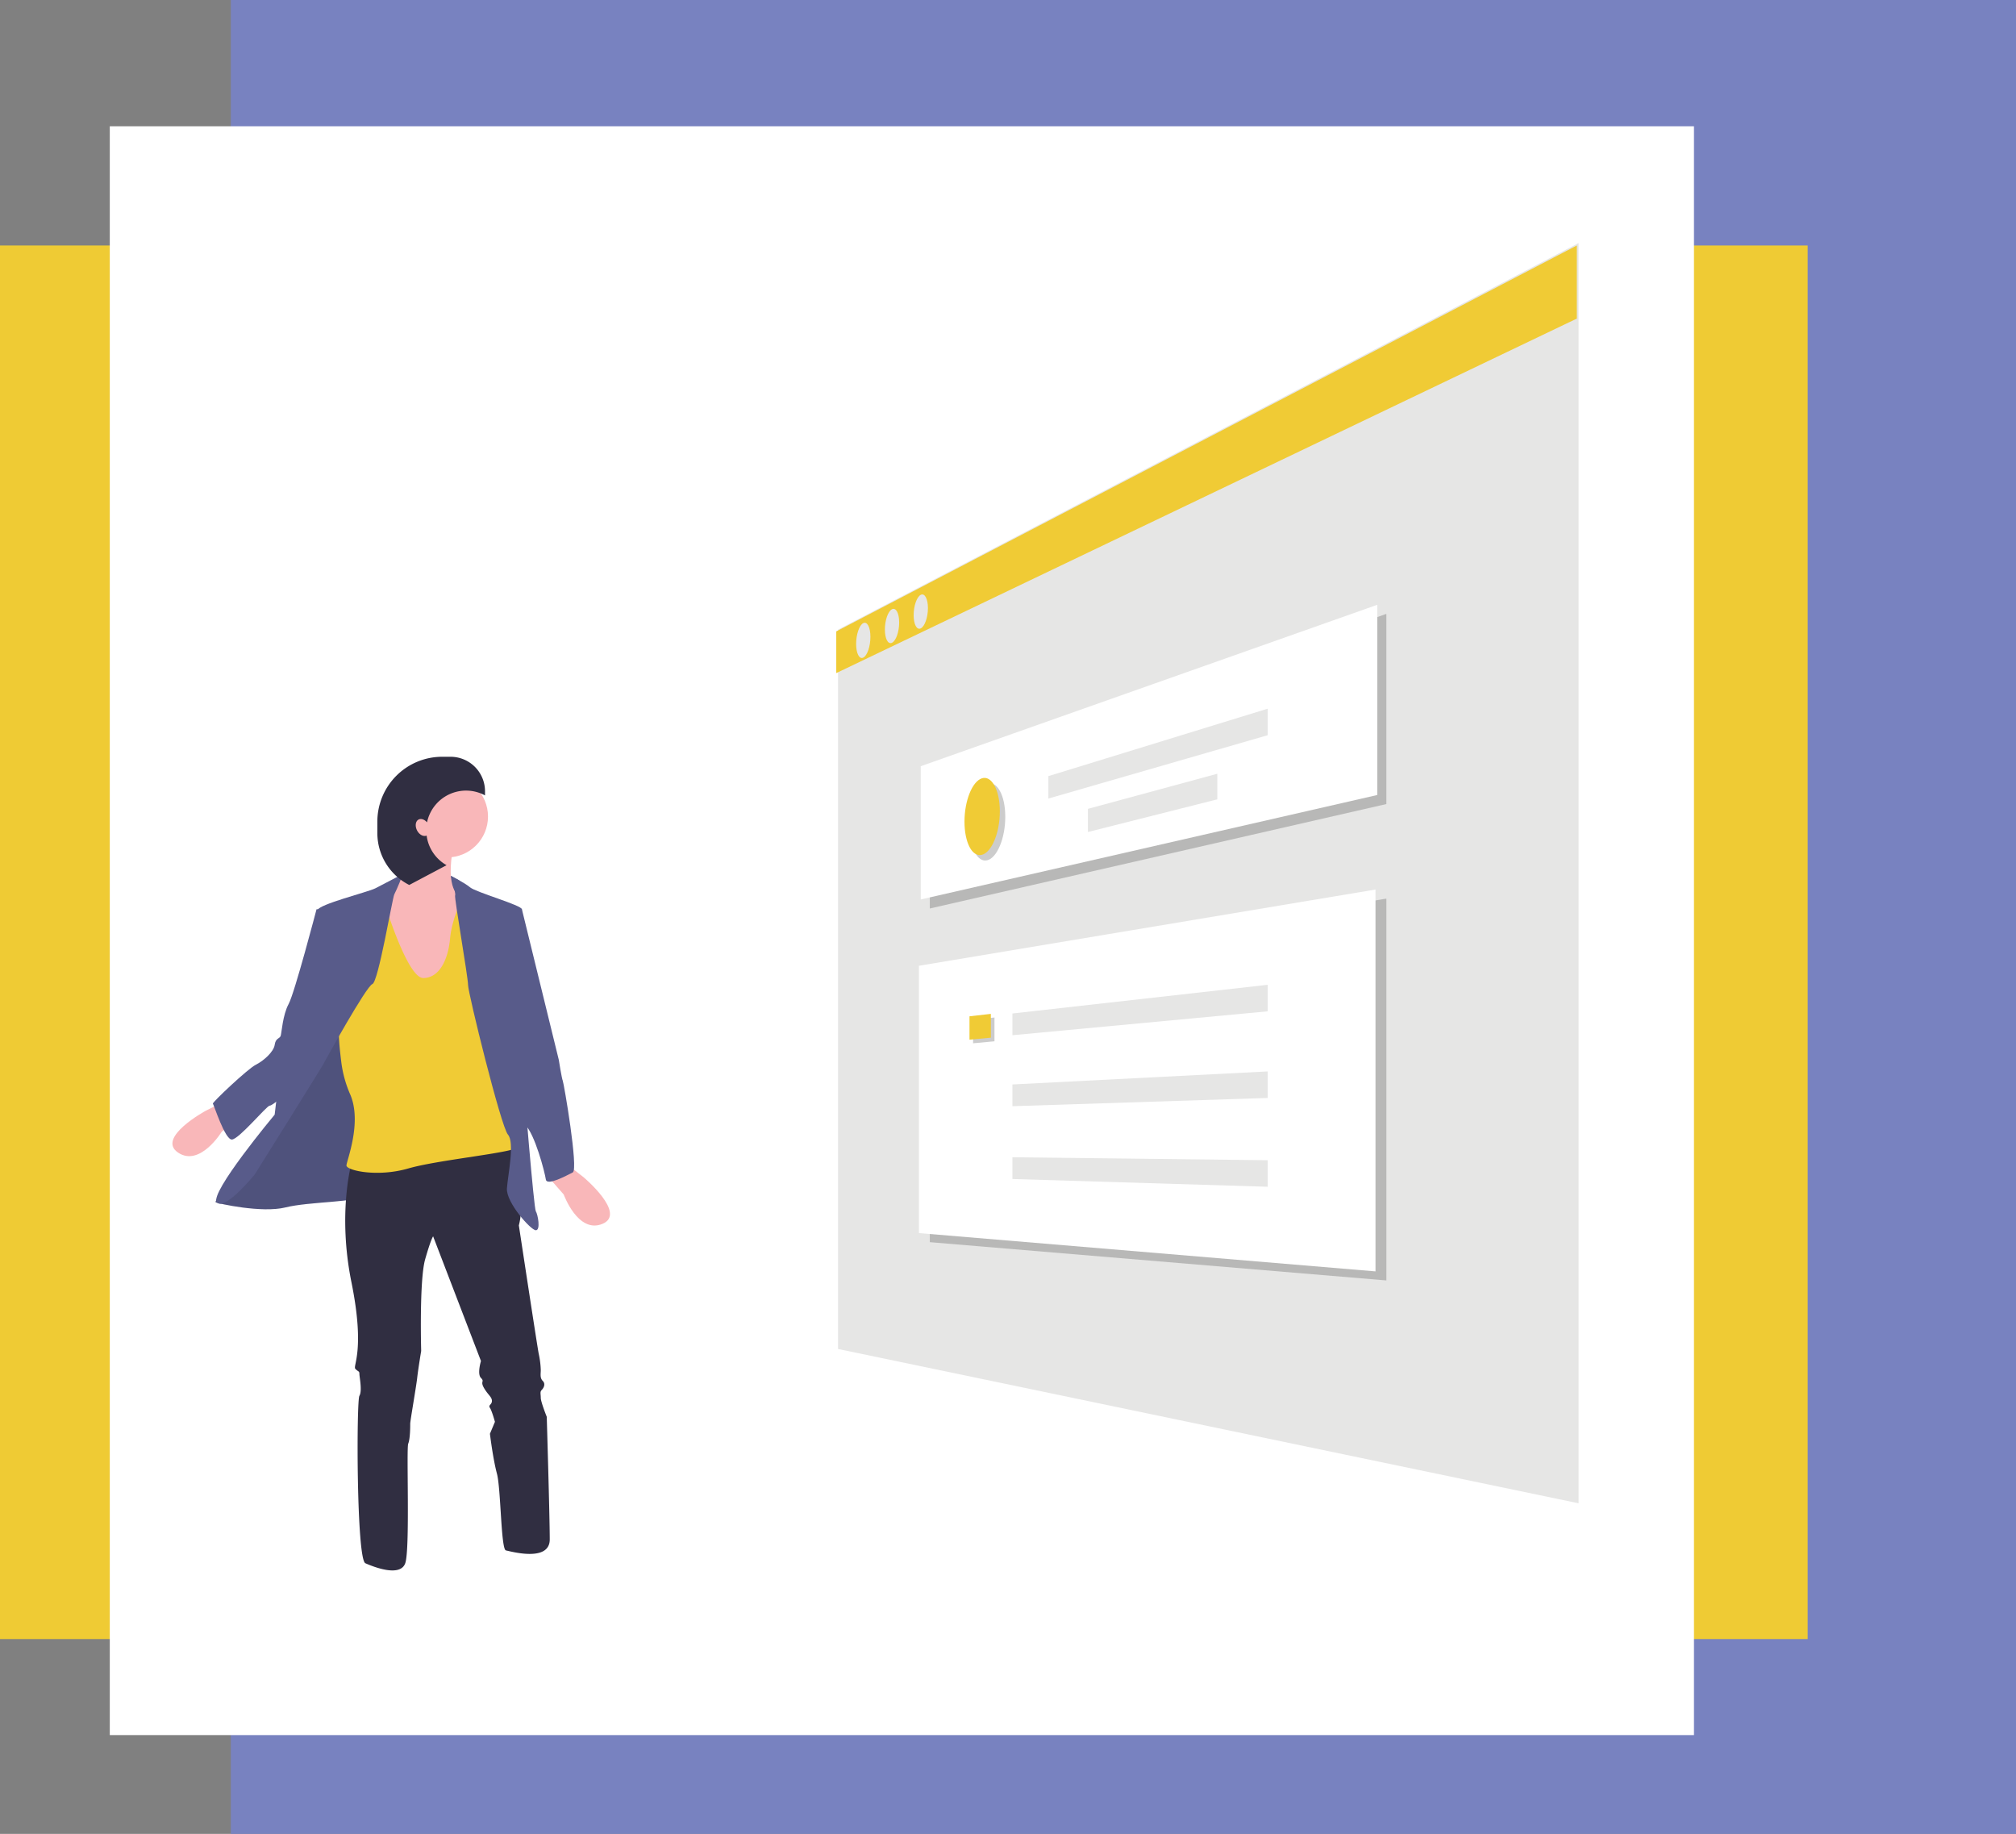 <svg xmlns="http://www.w3.org/2000/svg" viewBox="0 0 1011.59 920.09"><rect x="0" y="0" width="1011.59" height="920.09" fill="#808080" stroke="none"/><defs><style>.cls-1{fill:#7882c0;}.cls-2{fill:#efcb34;}.cls-3{fill:#fff;}.cls-4{fill:#e6e6e5;}.cls-5{fill:#f0cb35;}.cls-6,.cls-8{fill:#010101;isolation:isolate;}.cls-6{opacity:0.2;}.cls-7{fill:#585b8a;}.cls-8{opacity:0.1;}.cls-9{fill:#302e41;}.cls-10{fill:#f9b7b9;}</style></defs><g id="Layer_2" data-name="Layer 2"><g id="Layer_1-2" data-name="Layer 1"><rect class="cls-1" x="115.82" width="895.77" height="920.09"/><rect class="cls-2" y="123.17" width="907.05" height="699.17"/><rect class="cls-3" x="55.09" y="63.35" width="794.91" height="807.17"/><polygon class="cls-4" points="792.12 754.22 420.52 676.8 420.52 315.88 792.12 121.94 792.12 754.22"/><polygon class="cls-5" points="791.22 159.84 419.62 337.7 419.62 316.78 791.22 123.17 791.22 159.84"/><path class="cls-4" d="M436.76,319.49c0,4.81-1.62,9.5-3.61,10.45s-3.56-2.13-3.56-6.88,1.59-9.41,3.56-10.42S436.76,314.68,436.76,319.49Z"/><path class="cls-4" d="M451.19,312.29c0,4.68-1.62,9.25-3.61,10.2s-3.56-2-3.56-6.66,1.59-9.17,3.56-10.17S451.19,307.61,451.19,312.29Z"/><path class="cls-4" d="M465.62,305.07c0,4.68-1.62,9.25-3.61,10.2s-3.56-2-3.56-6.65,1.59-9.17,3.56-10.18S465.62,300.39,465.62,305.07Z"/><polygon class="cls-6" points="695.65 403.4 466.56 455.81 466.56 388.97 695.65 307.98 695.65 403.4"/><polygon class="cls-3" points="691.1 398.86 462.01 451.27 462.01 384.42 691.1 303.43 691.1 398.86"/><path class="cls-6" d="M504.43,409.79c0,10.77-4.08,20.54-9,21.81s-8.75-6.22-8.75-16.66,3.88-20.15,8.75-21.73S504.43,399,504.43,409.79Z"/><path class="cls-5" d="M501.7,407.06c0,10.77-4.08,20.55-9,21.81s-8.74-6.22-8.74-16.66,3.88-20.15,8.74-21.72S501.7,396.3,501.7,407.06Z"/><polygon class="cls-4" points="636.09 368.87 526.05 400.64 526.05 389.4 636.09 355.56 636.09 368.87"/><polygon class="cls-4" points="610.83 401.04 545.89 417.43 545.89 405.81 610.83 388.2 610.83 401.04"/><polygon class="cls-6" points="695.66 642.41 466.56 623.21 466.56 489.08 695.66 450.84 695.66 642.41"/><polygon class="cls-3" points="690.2 637.87 461.11 618.66 461.11 484.54 690.2 446.29 690.2 637.87"/><polygon class="cls-6" points="499.01 522.43 488.28 523.43 488.28 511.71 499.01 510.49 499.01 522.43"/><polygon class="cls-5" points="497.19 520.62 486.47 521.62 486.47 509.89 497.19 508.67 497.19 520.62"/><polygon class="cls-4" points="636.09 507.4 508.01 519.38 508.01 508.48 636.09 494.09 636.09 507.4"/><polygon class="cls-4" points="636.09 550.86 508.01 555 508.01 544.09 636.09 537.55 636.09 550.86"/><polygon class="cls-4" points="636.09 595.41 508.01 591.52 508.01 580.61 636.09 582.1 636.09 595.41"/><polygon class="cls-7" points="229.87 451.19 205.35 451.19 205.35 439.19 225.86 439.19 230.37 441.69 229.87 451.19"/><path class="cls-7" d="M112.81,595.76s-5.5,7-4.5,7.5,23,5.5,35,2.5,37-2.5,38.51-6,20-47,20-47l-6-33-6.5-8.5-15-13-30,56Z"/><path class="cls-8" d="M112.81,595.76s-5.5,7-4.5,7.5,23,5.5,35,2.5,37-2.5,38.51-6,20-47,20-47l-6-33-6.5-8.5-15-13-30,56Z"/><path class="cls-9" d="M176.34,583.75s-7,25,0,59.53.5,42,2,43.52,2,1,2,2.5,1.5,8.5,0,11-1.5,82,3,84,17.51,7,20,0,.5-57.52,1.5-60,1-8.51,1-10,3-18.51,3.5-23,2-13.5,2-13.5-1-35.52,2-46,4-11.5,4-11.5l24,62.53s-2,6.5,0,8.5-.5,1.5,1.5,5,4,4.51,4,6.51-2,2-1,3.5,2.51,7,2.51,7l-2.51,6s1.5,12.51,3.51,20,2,38,4.5,38.52,22,6,22-5.5-1.5-61.53-1.5-61.53-3-7.5-3-9.5-.5-3,.5-4,2-3,.5-4.5-1-3.5-1-5.5a44.88,44.88,0,0,0-1-8c-.5-2-10-64.53-10-64.53s2-7.51,0-8-2-4.5-2-6.5,5-27-1-27S176.34,583.75,176.34,583.75Z"/><path class="cls-10" d="M110.31,553.74l-7,3.5s-25,13.51-14,21,22-10.51,22-10.51l10.51-8Z"/><path class="cls-10" d="M207.86,416.67s-2,23-12.51,28-3.5,42.52-3.5,42.52l14.51,14,25.51-7.5,3-17,2.5-17.51-6-9s-7.51-2-4.5-22S207.86,416.67,207.86,416.67Z"/><path class="cls-5" d="M192.85,452.69s11.5,38,19.51,38,12.5-9,13.5-20,7.51-23,7.51-23l15.51,14s12.5,110.55,11.5,113.55-40,6.5-55.53,11-31,1-31-1.5c0-2.23,7.94-21.51,1.9-35.6a58.36,58.36,0,0,1-4.43-15.76c-.94-7.41-1.81-16.39-1-19.17,1.5-5,9.5-58,9.5-58Z"/><path class="cls-7" d="M201.32,438.89s-9,4.8-13,6.8-28.52,8-29,11,3.51,45,1.5,49.53-22,44.52-22,44.52l-1,8.5s-33,39.52-29,44,19-14,19-14,33.51-53.52,34.52-55.52,21.51-39,24.51-40,10-43,11-45S202.79,438.09,201.32,438.89Z"/><path class="cls-7" d="M161.83,456.19h-3s-11,42-14,47.52-3.5,14.51-4,16-2.51,1-3,4.5-5.5,8-9.5,10-22,19-21.51,19.51,6,18,9.5,18,17.51-17,19-17,8-6,9-6.5,26.51-47.53,25.51-59S161.83,456.19,161.83,456.19Z"/><path class="cls-10" d="M286.65,585.79l6.16,4.83s21.81,18.24,9.52,23.39-19.46-14.7-19.46-14.7l-8.69-9.94Z"/><path class="cls-7" d="M226.25,439.48s6.62,3.21,9.62,5.71,26,9,26,11-2.5,33-2.5,33l3.5,55s5,62,6,63.53,2.51,9.51,0,9.51-15-14-14.5-21,4-23,.5-27-20-71-20-75-7-44-6.5-45S226.25,439.48,226.25,439.48Z"/><path class="cls-7" d="M254.38,455.69l7.5.5,18.51,75.54s1.5,9.5,2,10.5,8,44.52,5,46-13,7-13.5,3.51-5.51-23-10.51-27.52-10-82-10-82Z"/><circle class="cls-10" cx="224.36" cy="409.67" r="20.51"/><path class="cls-9" d="M210.05,411.17c1.31-.67,3,0,4.23,1.42a20,20,0,0,1,29.09-13.53V397a17.31,17.31,0,0,0-17.32-17.32h-4.16a32.54,32.54,0,0,0-32.54,32.54h0V418a29.18,29.18,0,0,0,16,26l18.73-9.92a20,20,0,0,1-10-14.87c-1.59.69-3.71-.43-4.81-2.58S208.45,412,210.05,411.17Z"/></g></g></svg>